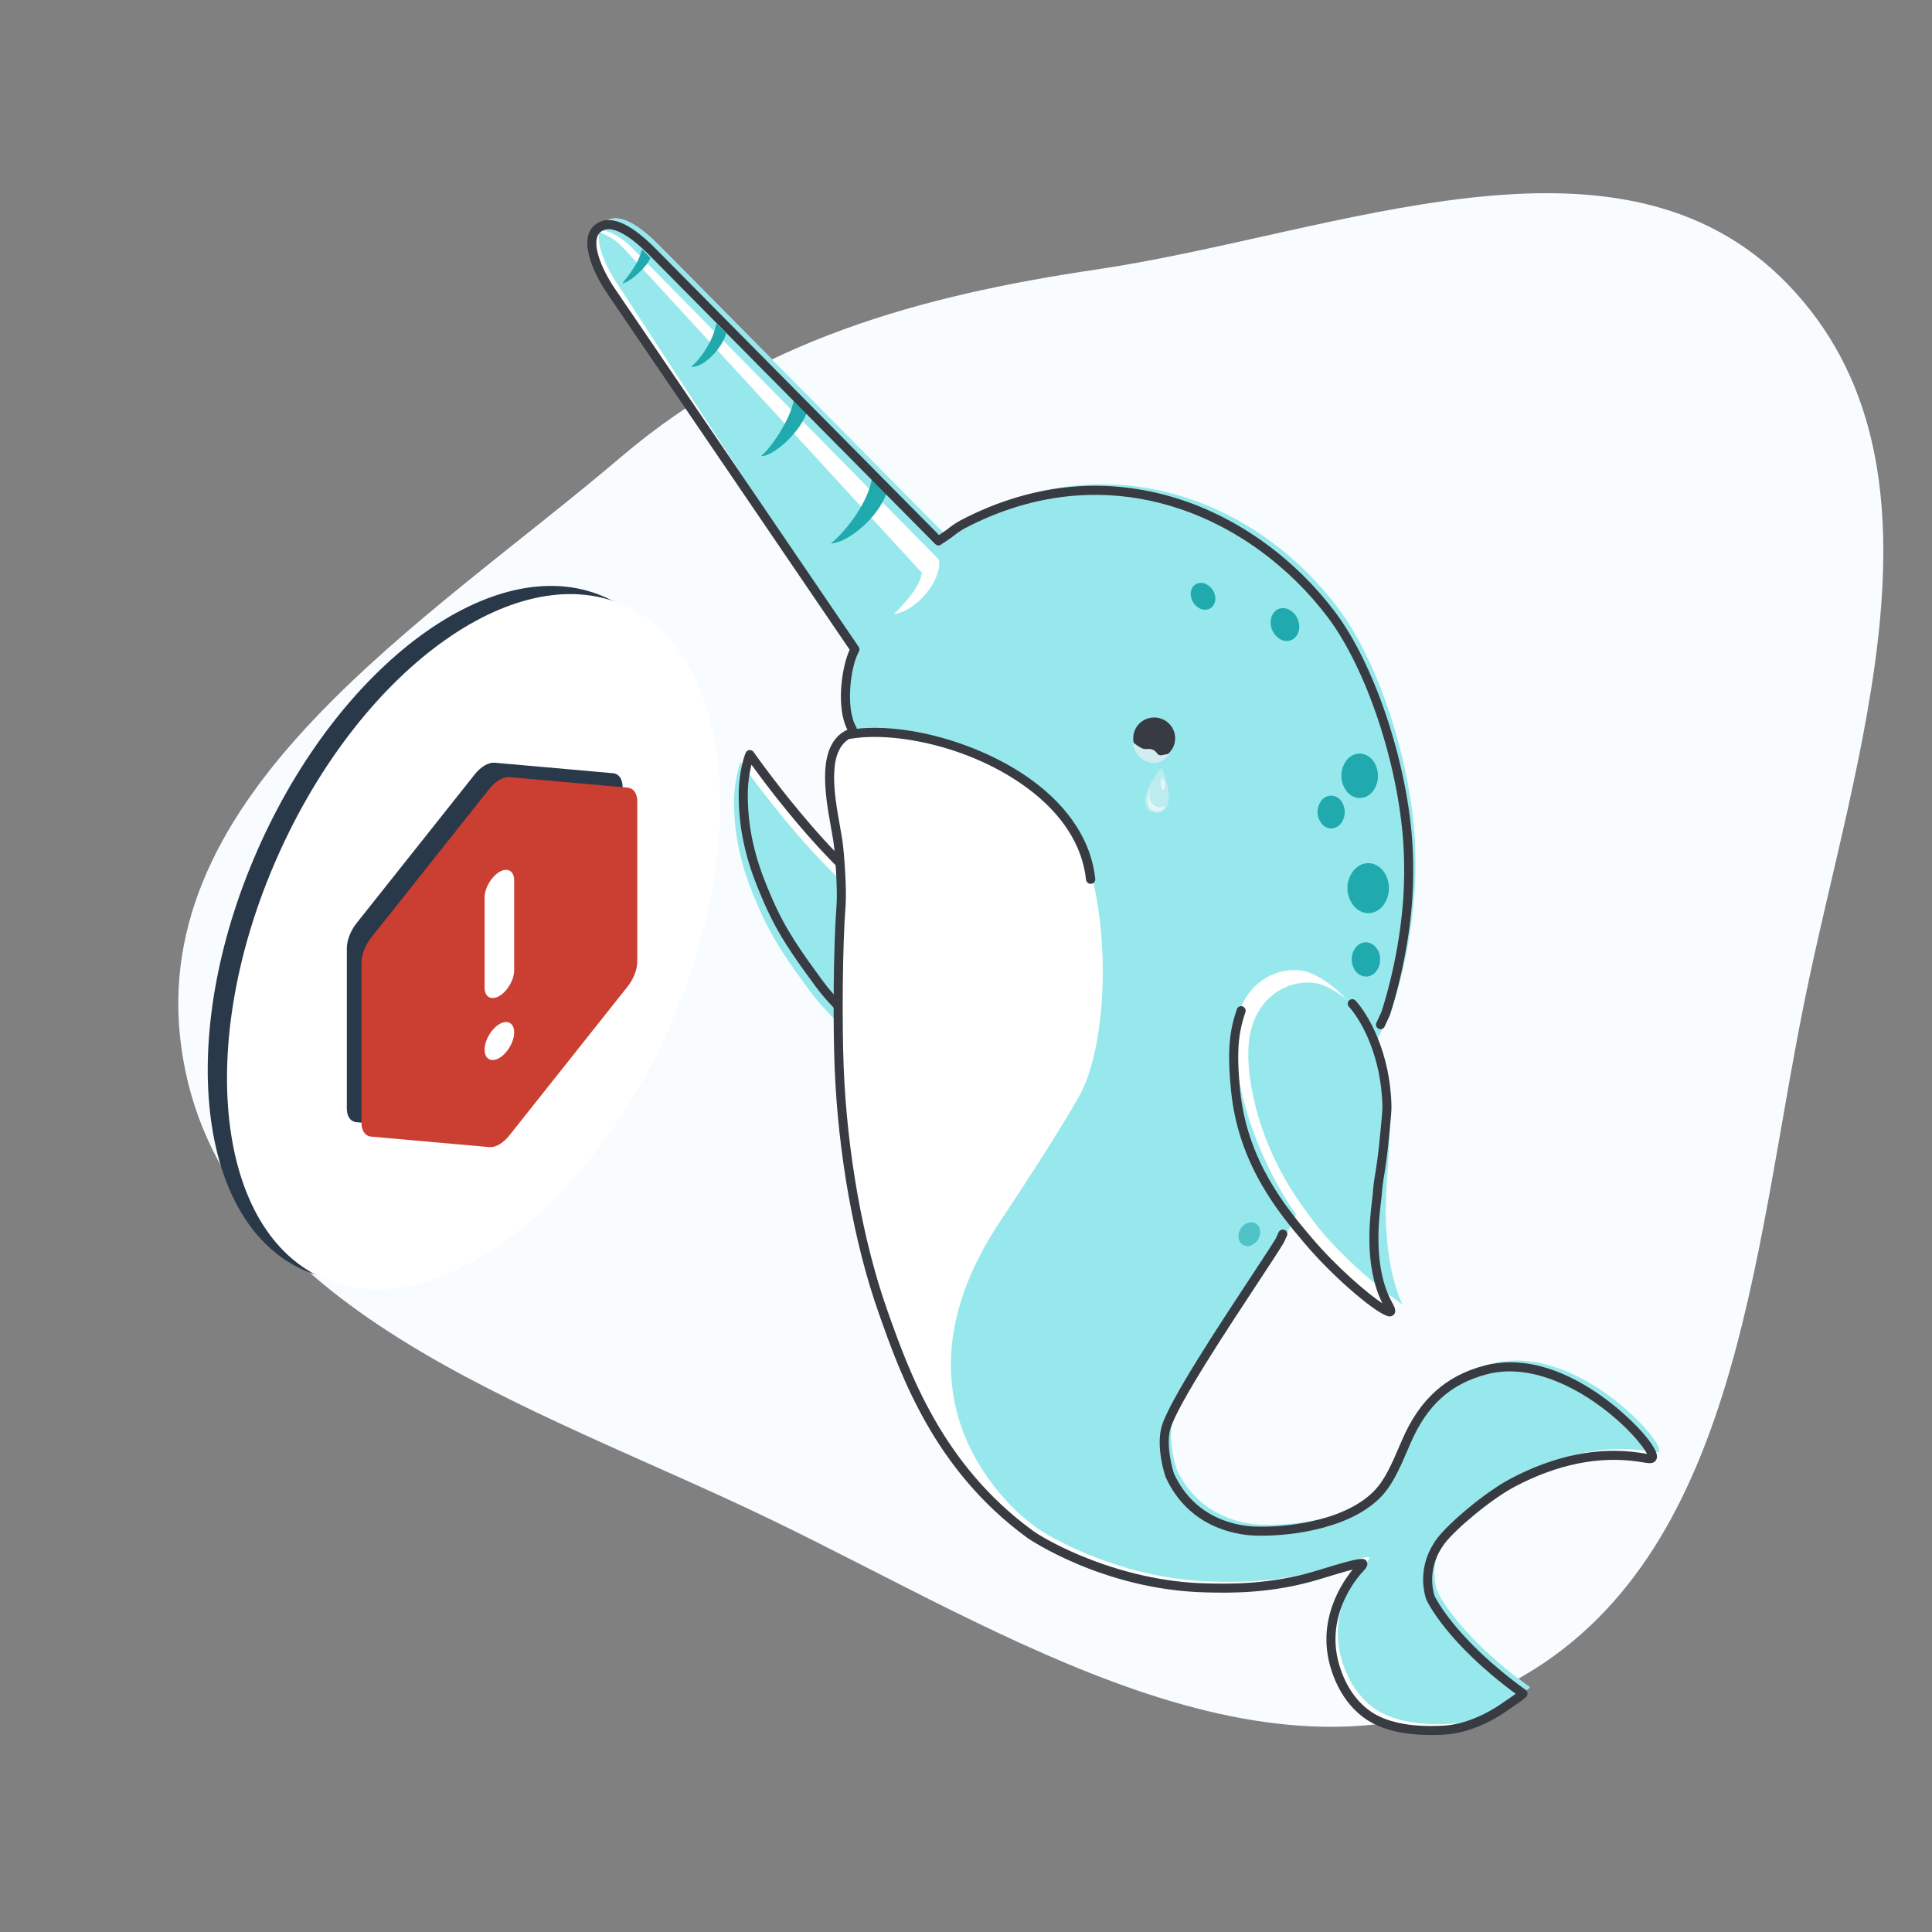 <svg id="narwhal/error-with-color" viewBox="0 0 160 160" fill="none" xmlns="http://www.w3.org/2000/svg">
<rect x="0" y="0" width="160" height="160" fill="#808080" stroke="none"/>
<path fill-rule="evenodd" clip-rule="evenodd" d="M90.821 22.316C110.677 19.374 134.036 9.06 148.037 23.523C162.478 38.441 153.586 62.477 149.447 82.878C145.116 104.226 143.854 129.976 124.469 139.699C104.947 149.49 83.477 135.33 63.813 125.829C44.112 116.31 18.087 108.587 15.028 86.819C12.042 65.579 35.164 51.689 51.445 37.833C62.767 28.198 76.148 24.489 90.821 22.316Z" fill="#F9FCFF"/>
<path d="M53.9 84.246C60.699 68.817 58.92 53.205 49.927 49.376C40.934 45.547 28.133 54.951 21.334 70.38C14.536 85.808 16.314 101.42 25.307 105.249C34.3 109.078 47.101 99.674 53.9 84.246Z" fill="#2A394A"/>
<path d="M55.496 84.924C62.294 69.496 60.516 53.884 51.523 50.055C42.53 46.226 29.729 55.63 22.93 71.058C16.131 86.487 17.91 102.099 26.903 105.928C35.896 109.757 48.697 100.353 55.496 84.924Z" fill="white"/>
<path fill-rule="evenodd" clip-rule="evenodd" d="M40.97 63.165C40.459 63.119 39.825 63.49 39.314 64.134L29.526 76.458C29.028 77.085 28.722 77.876 28.722 78.537V91.797C28.722 92.458 29.028 92.891 29.526 92.935L39.314 93.805C39.825 93.85 40.459 93.479 40.97 92.836L50.758 80.511C51.255 79.884 51.561 79.094 51.561 78.432V65.173C51.561 64.512 51.255 64.079 50.758 64.034L40.97 63.165ZM40.142 71.017C40.817 70.621 43.041 70.646 43.041 71.419L43.952 80.511C43.952 81.285 41.645 82.674 40.97 83.069C40.294 83.465 38.918 81.374 38.918 80.601V73.133C38.918 72.359 39.466 71.412 40.142 71.017ZM43.952 85.16C43.952 85.934 41.894 88.051 41.218 88.446C40.542 88.842 38.918 86.508 38.918 85.735C38.918 84.962 39.466 84.014 40.142 83.619C40.817 83.224 43.952 84.387 43.952 85.16Z" fill="#2A394A"/>
<path fill-rule="evenodd" clip-rule="evenodd" d="M42.184 64.359C41.673 64.314 41.04 64.685 40.529 65.328L30.741 77.653C30.243 78.28 29.937 79.071 29.937 79.732V92.991C29.937 93.652 30.243 94.085 30.741 94.13L40.529 94.999C41.04 95.045 41.673 94.674 42.184 94.031L51.972 81.706C52.47 81.079 52.776 80.288 52.776 79.627V66.368C52.776 65.706 52.47 65.273 51.972 65.229L42.184 64.359ZM41.357 72.211C42.032 71.816 42.58 72.122 42.58 72.895V80.364C42.58 81.137 42.032 82.084 41.357 82.48C40.681 82.875 40.133 82.569 40.133 81.795V74.327C40.133 73.554 40.681 72.607 41.357 72.211ZM42.58 85.498C42.58 86.271 42.032 87.219 41.357 87.614C40.681 88.009 40.133 87.703 40.133 86.93C40.133 86.156 40.681 85.209 41.357 84.813C42.032 84.418 42.58 84.724 42.58 85.498Z" fill="#CA3F32"/>
<path d="M75.715 75.913C70.239 74.186 62.097 62.488 62.097 62.488C61.95 62.883 61.837 63.289 61.761 63.703C61.49 63.329 61.337 63.11 61.337 63.11C61.337 63.11 60.793 64.421 60.791 66.481C60.788 70.264 61.945 73.078 62.715 74.901C63.942 77.803 65.299 79.655 67.136 82.161C67.647 82.858 68.268 83.533 69.386 84.711L69.951 83.882C70.016 83.952 70.078 84.017 70.147 84.09L75.715 75.913Z" fill="white"/>
<path d="M69.386 84.711C68.268 83.533 67.647 82.858 67.136 82.161C65.299 79.655 63.942 77.802 62.715 74.901C61.945 73.078 60.788 70.264 60.791 66.481C60.793 64.421 61.337 63.109 61.337 63.109C61.337 63.109 69.478 74.807 74.954 76.534" fill="#97E8EC"/>
<path d="M69.906 84.377C69.894 84.368 69.883 84.357 69.872 84.346C68.678 83.087 68.097 82.449 67.592 81.76C65.723 79.21 64.372 77.367 63.129 74.425C62.397 72.694 61.172 69.796 61.176 65.862C61.178 63.752 61.726 62.404 61.75 62.348C61.775 62.286 61.818 62.232 61.872 62.191C61.926 62.151 61.99 62.125 62.058 62.118C62.125 62.11 62.193 62.121 62.255 62.149C62.316 62.177 62.369 62.22 62.408 62.275C62.488 62.391 70.54 73.889 75.831 75.558C75.878 75.573 75.922 75.597 75.959 75.628C75.997 75.66 76.028 75.699 76.05 75.742C76.073 75.786 76.087 75.833 76.09 75.882C76.094 75.931 76.088 75.98 76.073 76.026C76.042 76.12 75.975 76.198 75.887 76.244C75.798 76.289 75.695 76.298 75.599 76.268C70.74 74.735 64.025 65.807 62.231 63.325C62.028 64.154 61.926 65.004 61.928 65.858C61.925 69.643 63.113 72.454 63.823 74.134C65.033 76.997 66.362 78.81 68.202 81.32C68.683 81.976 69.25 82.598 70.422 83.834C70.487 83.903 70.523 83.995 70.523 84.089C70.523 84.184 70.486 84.275 70.421 84.344C70.355 84.413 70.266 84.455 70.17 84.461C70.075 84.467 69.98 84.437 69.906 84.377L69.906 84.377Z" fill="#383C42"/>
<path d="M123.543 112.942C121.953 113.371 120.544 114.093 119.34 115.307C118.222 116.25 117.261 117.551 116.478 119.357C115.679 121.201 115.111 122.627 114.104 123.687C111.196 126.084 106.164 126.359 104.364 126.266C102.436 126.167 99.149 125.315 97.464 121.701C97.393 121.551 96.663 119.235 97.144 117.666C97.971 114.965 104.519 105.455 106.324 102.588C106.403 102.462 106.473 102.349 106.533 102.25L107.043 101.172C107.496 101.744 107.925 102.253 108.302 102.698C111.083 105.986 114.829 108.925 115.149 108.623C115.239 108.539 115.049 108.209 114.95 108.029C114.719 107.603 114.526 107.159 114.374 106.7C115.435 107.551 116.171 108.06 116.171 108.06C116.171 108.06 114.401 104.882 114.833 98.25C115.021 95.355 115.137 93.699 115.123 92.379C115.097 89.777 114.756 87.742 114.064 86.113L115.312 83.438C116.383 80.09 117.116 76.166 117.213 72.645C117.261 70.909 117.182 69.633 117.15 69.178C116.696 62.614 114.098 54.704 110.824 50.37C104.056 41.409 92.02 36.733 80.259 42.916C79.836 43.16 79.435 43.439 79.06 43.751C78.873 43.876 78.683 44.002 78.499 44.125C78.42 44.161 78.349 44.211 78.288 44.272L54.542 20.277C52.581 18.311 51.027 17.608 50.064 18.398C49.948 18.495 49.852 18.613 49.781 18.746C49.68 18.793 49.584 18.852 49.497 18.922C48.369 19.846 49.408 22.37 50.671 24.204L70.8 53.78C70.247 54.768 69.835 57.118 70.112 58.921L70.111 58.921C70.112 58.924 70.113 58.927 70.114 58.931C70.177 59.424 70.329 59.903 70.561 60.345C70.567 60.358 70.571 60.372 70.576 60.385C70.566 60.427 70.559 60.457 70.554 60.479C70.533 60.551 70.516 60.624 70.504 60.698C70.382 60.746 70.265 60.802 70.152 60.868C69.973 60.857 69.699 61.06 69.43 61.52C68.909 62.213 68.717 63.188 68.704 64.26C68.586 65.637 68.674 67.466 69.181 69.842C69.506 71.361 69.628 73.217 69.649 75.038C69.531 76.597 69.46 78.77 69.431 81.002C69.415 81.209 69.4 81.403 69.386 81.574C68.939 87.07 69.424 92.091 70.278 96.672C70.916 100.991 71.891 105.124 73.111 108.581C73.29 109.091 73.482 109.628 73.682 110.178C73.908 111.005 74.126 111.817 74.32 112.602C75.329 116.67 77.784 119.886 80.133 122.171C81.643 124.011 83.382 125.655 85.308 127.064C86.099 127.641 92.11 131.306 99.828 131.501C101.773 131.55 105.229 131.637 109.2 130.42C110.675 129.968 112.778 129.315 112.86 129.514C112.884 129.573 112.687 129.8 112.636 129.852C111.803 130.698 109.366 133.929 110.54 137.946C110.716 138.549 111.325 140.548 113.084 141.888C114.606 143.046 116.91 143.433 119.577 143.284C122.049 143.146 124.218 141.644 124.612 141.361C125.037 141.055 125.947 140.487 126.129 140.252C126.113 140.24 126.099 140.229 126.083 140.217C126.305 140.077 126.51 139.913 126.695 139.728C120.647 135.368 119.022 131.781 119.022 131.781C118.888 131.372 118.277 129.257 119.885 127.104C120.208 126.695 120.562 126.311 120.944 125.956C122.253 124.78 123.98 123.47 125.265 122.792C127.317 121.71 131.212 120.023 135.677 120.669C136.359 120.767 136.738 120.88 136.828 120.72C136.878 120.632 136.833 120.455 136.714 120.219C137.102 120.283 137.328 120.315 137.394 120.196C137.865 119.36 130.4 111.095 123.543 112.942Z" fill="white"/>
<path d="M69.859 88.193L69.86 88.196C69.861 88.216 69.862 88.236 69.864 88.256C69.862 88.236 69.86 88.213 69.859 88.193Z" fill="#97E8EC"/>
<path d="M70.62 95.292C70.253 92.7 70.013 90.359 69.864 88.257C70.031 90.334 70.47 94.578 71.237 98.873C70.978 97.575 70.772 96.364 70.62 95.292Z" fill="#97E8EC"/>
<path d="M106.324 102.588C104.52 105.455 97.971 114.965 97.144 117.666C96.663 119.235 97.393 121.55 97.464 121.701C99.149 125.315 102.436 126.167 104.364 126.266C106.253 126.363 111.705 126.062 114.522 123.322C115.627 122.248 116.206 120.768 117.045 118.833C118.578 115.295 120.793 113.683 123.544 112.942C130.4 111.094 137.865 119.36 137.394 120.196C137.305 120.356 136.925 120.243 136.243 120.144C131.779 119.499 127.884 121.186 125.832 122.268C123.849 123.314 120.812 125.862 119.886 127.103C118.278 129.257 118.888 131.372 119.022 131.781C119.022 131.781 120.647 135.368 126.696 139.728C126.514 139.962 125.604 140.531 125.178 140.836C124.784 141.12 122.615 142.621 120.143 142.759C117.477 142.908 115.173 142.521 113.651 141.363C111.891 140.024 111.282 138.024 111.106 137.422C109.932 133.404 112.37 130.173 113.203 129.328C113.254 129.276 113.45 129.049 113.426 128.99C113.344 128.79 111.242 129.444 109.767 129.896C105.795 131.113 102.339 131.025 100.394 130.976C92.676 130.781 86.665 127.117 85.875 126.54C80.379 122.527 77.612 117.341 75.654 112.811L69.86 88.197C69.306 80.326 70.034 75.849 70.222 74.418C70.372 73.277 70.124 70.207 69.95 69.069C69.545 66.438 67.593 61.818 70.504 60.698C70.57 60.382 70.504 60.698 70.578 60.378C69.591 58.699 70.293 55.334 71.016 54.042L51.238 23.68C49.974 21.846 48.935 19.322 50.064 18.398C51.027 17.608 52.581 18.311 54.542 20.277L78.288 44.272C78.349 44.211 78.42 44.161 78.499 44.125C78.683 44.002 78.873 43.876 79.06 43.751C79.435 43.439 79.836 43.16 80.26 42.916C92.02 36.733 104.056 41.408 110.824 50.37C114.098 54.704 116.696 62.614 117.15 69.178C117.182 69.632 117.262 70.909 117.213 72.645C117.116 76.166 116.383 80.09 115.312 83.438L113.592 87.124C113.025 84.53 111.87 82.752 110.024 81.442C109.137 80.812 108.416 80.483 107.91 80.398C105.844 80.054 103.556 81.176 102.645 83.746C102.391 84.462 102.025 85.964 102.486 88.761C103.504 94.95 106.667 99.631 107.17 100.334C107.223 100.409 107.279 100.483 107.333 100.557L106.533 102.25C106.473 102.349 106.403 102.462 106.324 102.588Z" fill="#97E8EC"/>
<path d="M75.818 113.508C75.017 111.738 74.307 109.929 73.691 108.089C74.299 109.506 74.92 111.112 75.654 112.811L75.818 113.508Z" fill="#97E8EC"/>
<path d="M73.677 108.057C72.644 105.652 71.839 102.248 71.237 98.873C71.857 101.993 72.677 105.071 73.691 108.089C73.686 108.078 73.681 108.067 73.677 108.057Z" fill="#97E8EC"/>
<path fill-rule="evenodd" clip-rule="evenodd" d="M85.46 126.229C85.46 126.229 72.222 116.879 82.932 100.986C84.236 99.051 88.057 93.184 89.432 90.672C92.26 85.505 92.13 71.364 87.628 66.983C86.92 66.294 86.001 65.976 85.062 65.252C78.574 60.258 76.363 60.699 70.302 60.947C69.61 60.975 67.636 62.606 69.181 69.842C69.973 73.549 69.573 79.272 69.386 81.574C68.347 94.345 72.329 104.57 74.32 112.602C76.503 121.404 85.46 126.229 85.46 126.229Z" fill="white"/>
<path d="M116.171 108.06C116.171 108.06 114.401 104.882 114.833 98.25C115.021 95.355 115.137 93.699 115.124 92.379C115.072 87.329 113.847 84.4 111.136 82.475C110.249 81.845 109.528 81.516 109.022 81.432C106.956 81.087 104.668 82.21 103.757 84.78C103.503 85.495 103.137 86.998 103.597 89.794C104.616 95.983 108.033 100.1 108.535 100.803C111.329 104.71 116.171 108.06 116.171 108.06Z" fill="#97E8EC"/>
<path d="M76.363 60.7C79.599 61.364 82.968 62.771 85.524 64.659C88.598 66.929 90.39 69.74 90.706 72.788C90.71 72.837 90.705 72.887 90.69 72.934C90.675 72.981 90.651 73.025 90.619 73.063C90.587 73.101 90.548 73.132 90.503 73.154C90.459 73.177 90.41 73.191 90.361 73.194C90.259 73.204 90.159 73.173 90.08 73.11C90.001 73.046 89.95 72.955 89.939 72.855C89.645 70.021 87.959 67.392 85.062 65.253C80.374 61.792 74.04 60.571 70.46 61.18C70.36 61.198 70.257 61.176 70.173 61.119C70.089 61.062 70.031 60.974 70.011 60.876C70.002 60.827 70.003 60.777 70.013 60.729C70.024 60.681 70.044 60.635 70.073 60.595C70.102 60.554 70.139 60.52 70.181 60.494C70.223 60.468 70.27 60.451 70.32 60.443C72.085 60.142 74.194 60.254 76.363 60.7Z" fill="#383C42"/>
<path d="M115.047 109.018C115.113 109.023 115.178 109.015 115.24 108.994C115.303 108.973 115.359 108.939 115.407 108.895C115.702 108.617 115.467 108.191 115.279 107.849C113.698 104.967 114.188 100.995 114.372 99.5C114.401 99.268 114.423 99.091 114.43 98.98C114.469 98.417 114.537 97.857 114.635 97.302C114.751 96.576 114.896 95.673 115.067 93.805L115.11 93.356C115.172 92.714 115.243 91.987 115.236 91.613C115.144 87.174 113.325 84.027 112.265 82.868C112.232 82.832 112.192 82.802 112.147 82.781C112.102 82.761 112.054 82.749 112.005 82.746C111.956 82.744 111.906 82.751 111.86 82.768C111.814 82.785 111.771 82.81 111.735 82.843C111.661 82.91 111.617 83.003 111.613 83.102C111.608 83.201 111.643 83.298 111.71 83.371C112.7 84.454 114.398 87.41 114.486 91.627C114.492 91.957 114.421 92.692 114.363 93.283L114.32 93.736C114.151 95.58 114.009 96.468 113.894 97.183C113.792 97.761 113.721 98.344 113.681 98.93C113.675 99.032 113.654 99.195 113.628 99.408C113.441 100.919 112.955 104.855 114.483 107.941C113.274 107.135 110.705 104.96 108.588 102.457C106.607 100.115 103.293 96.196 102.704 90.31C102.366 86.937 102.586 85.478 103.139 83.82C103.155 83.773 103.162 83.724 103.159 83.675C103.155 83.627 103.142 83.579 103.121 83.535C103.099 83.491 103.068 83.452 103.031 83.419C102.993 83.387 102.95 83.362 102.903 83.347C102.856 83.331 102.807 83.325 102.757 83.328C102.708 83.332 102.66 83.345 102.615 83.367C102.571 83.389 102.532 83.419 102.5 83.456C102.467 83.493 102.443 83.536 102.427 83.583C101.84 85.342 101.606 86.876 101.957 90.384C102.57 96.5 105.978 100.53 108.015 102.939C110.558 105.946 114.177 108.951 115.04 109.017L115.047 109.018ZM114.804 108.576L114.799 108.575L114.804 108.576Z" fill="#383C42"/>
<path fill-rule="evenodd" clip-rule="evenodd" d="M76.235 47.31L51.865 20.791C50.826 19.667 50.323 19.522 49.573 19.192C50.163 18.873 51.264 19.545 52.117 20.298L77.766 46.356C78.028 48.024 75.903 50.622 74.041 50.849C75.004 49.873 76.199 48.595 76.355 47.394" fill="white"/>
<path fill-rule="evenodd" clip-rule="evenodd" d="M106.755 50.485C106.118 50.17 105.455 50.481 105.279 51.173C105.193 51.517 105.224 51.879 105.369 52.203C105.513 52.528 105.762 52.796 106.076 52.966C106.699 53.273 107.362 52.962 107.552 52.278C107.638 51.934 107.607 51.572 107.462 51.247C107.318 50.923 107.069 50.655 106.755 50.485" fill="#21AAAD"/>
<path fill-rule="evenodd" clip-rule="evenodd" d="M99.752 48.315C99.182 48.151 98.682 48.475 98.612 49.076C98.59 49.371 98.665 49.665 98.827 49.913C98.989 50.162 99.228 50.352 99.508 50.454C100.077 50.618 100.579 50.293 100.648 49.693C100.67 49.398 100.595 49.104 100.433 48.855C100.271 48.607 100.032 48.417 99.752 48.315" fill="#21AAAD"/>
<path fill-rule="evenodd" clip-rule="evenodd" d="M114.454 72.004C113.724 71.239 112.647 71.327 112.023 72.19C111.714 72.624 111.562 73.148 111.592 73.679C111.622 74.209 111.833 74.715 112.19 75.112C112.904 75.864 113.98 75.776 114.59 74.93C114.897 74.497 115.05 73.975 115.026 73.445C115.001 72.916 114.8 72.409 114.454 72.004" fill="#21AAAD"/>
<path fill-rule="evenodd" clip-rule="evenodd" d="M113.605 62.867C112.965 62.197 112.012 62.269 111.467 63.028C111.198 63.416 111.065 63.88 111.09 64.35C111.115 64.82 111.295 65.269 111.603 65.629C112.242 66.299 113.197 66.227 113.742 65.469C114.287 64.71 114.232 63.555 113.605 62.867" fill="#21AAAD"/>
<path fill-rule="evenodd" clip-rule="evenodd" d="M110.988 66.226C110.515 65.735 109.791 65.79 109.39 66.358C109.19 66.642 109.092 66.984 109.113 67.33C109.134 67.676 109.272 68.005 109.506 68.264C109.966 68.773 110.672 68.705 111.091 68.15C111.286 67.862 111.382 67.519 111.363 67.172C111.345 66.825 111.213 66.493 110.988 66.226" fill="#21AAAD"/>
<path fill-rule="evenodd" clip-rule="evenodd" d="M113.886 78.393C113.407 77.872 112.654 77.93 112.239 78.516C112.028 78.812 111.923 79.17 111.941 79.532C111.959 79.895 112.098 80.242 112.337 80.517C112.847 81.035 113.57 80.98 114.002 80.409C114.428 79.805 114.395 78.912 113.886 78.393" fill="#21AAAD"/>
<path opacity="0.6" fill-rule="evenodd" clip-rule="evenodd" d="M104.345 101.857C104.329 101.743 104.285 101.634 104.219 101.539C104.152 101.445 104.064 101.367 103.961 101.312C103.859 101.257 103.744 101.227 103.628 101.224C103.511 101.221 103.396 101.246 103.291 101.295C103.046 101.396 102.843 101.574 102.713 101.803C102.583 102.031 102.534 102.295 102.573 102.555C102.59 102.669 102.634 102.778 102.701 102.873C102.768 102.968 102.856 103.046 102.959 103.102C103.061 103.158 103.175 103.19 103.292 103.195C103.409 103.2 103.525 103.178 103.632 103.131C103.878 103.029 104.082 102.848 104.211 102.617C104.341 102.386 104.388 102.118 104.345 101.857" fill="#21AAAD"/>
<path fill-rule="evenodd" clip-rule="evenodd" d="M53.164 20.639L53.867 21.354C53.554 22.15 52.146 23.387 51.542 23.471C51.92 22.935 52.882 21.901 53.164 20.639L53.164 20.639ZM59.329 26.785L60.144 27.605C59.795 28.847 58.331 30.428 57.235 30.389C57.953 29.762 59.027 28.353 59.329 26.785ZM65.728 33.194L66.784 34.255C66.067 36.083 63.842 37.869 63.028 37.77C63.897 37.045 65.426 34.762 65.728 33.194L65.728 33.194ZM72.203 39.672L73.409 40.875C72.671 42.937 70.183 44.958 68.817 45.006C70.234 43.819 71.888 41.525 72.203 39.672Z" fill="#21AAAD"/>
<path d="M117.307 143.644C115.437 143.501 113.945 143.013 112.857 142.184C111.995 141.528 110.831 140.279 110.18 138.051C109.039 134.148 111.145 131.054 112.019 129.987C111.276 130.175 110.168 130.514 109.469 130.729L109.311 130.777C105.281 132.012 101.727 131.922 99.819 131.874C91.334 131.66 85.145 127.408 85.087 127.365C77.346 121.714 74.584 113.885 72.757 108.704C70.731 102.964 69.406 95.566 69.12 88.409C68.977 84.827 69.016 78.294 69.282 74.913C69.367 73.837 69.191 70.811 69.012 69.649C68.96 69.311 68.892 68.932 68.819 68.525C68.324 65.767 67.581 61.631 70.178 60.429C69.224 58.6 69.697 55.244 70.366 53.808L50.361 24.414C49.004 22.443 47.9 19.745 49.259 18.633C50.384 17.71 52.061 18.352 54.242 20.538L77.767 44.31L78.422 43.857C78.764 43.576 79.131 43.326 79.518 43.109C92.043 36.525 104.132 42.162 110.557 50.669C113.801 54.964 116.493 62.958 116.958 69.677C117.033 70.762 117.055 71.973 117.022 73.18C116.927 76.589 116.228 80.56 115.103 84.076L114.667 85.017C114.646 85.062 114.617 85.102 114.581 85.135C114.545 85.168 114.502 85.194 114.456 85.21C114.41 85.227 114.36 85.235 114.311 85.233C114.262 85.231 114.213 85.219 114.169 85.198C114.078 85.156 114.008 85.08 113.974 84.987C113.94 84.894 113.945 84.791 113.987 84.701L114.406 83.803C115.493 80.396 116.179 76.5 116.272 73.158C116.305 71.975 116.283 70.789 116.21 69.728C115.753 63.137 113.124 55.31 109.958 51.118C103.724 42.865 92.002 37.392 79.868 43.77C79.52 43.967 79.191 44.194 78.883 44.448L78.536 44.697L78.141 44.96C78.123 44.972 78.104 44.982 78.084 44.991C78.049 45.008 78.017 45.03 77.99 45.057C77.956 45.093 77.914 45.121 77.868 45.14C77.822 45.16 77.773 45.17 77.723 45.17C77.673 45.17 77.623 45.16 77.577 45.141C77.531 45.122 77.489 45.094 77.454 45.059L53.709 21.064C52.662 20.014 50.751 18.377 49.736 19.211C48.876 19.915 49.711 22.149 50.98 23.992L71.111 53.57C71.15 53.628 71.172 53.695 71.175 53.764C71.178 53.833 71.162 53.902 71.128 53.963C70.414 55.238 70.012 58.676 70.902 60.188C70.95 60.271 70.965 60.369 70.943 60.462C70.928 60.528 70.915 60.583 70.901 60.63L70.901 60.63L70.871 60.774C70.858 60.835 70.831 60.892 70.79 60.94C70.75 60.987 70.698 61.024 70.639 61.047C68.393 61.911 69.094 65.812 69.558 68.394C69.632 68.808 69.701 69.194 69.754 69.537C69.925 70.649 70.126 73.755 70.03 74.972C69.766 78.328 69.728 84.819 69.87 88.38C70.153 95.466 71.463 102.784 73.464 108.457C75.261 113.55 77.976 121.248 85.53 126.762C86.729 127.638 92.669 130.947 99.837 131.127C101.703 131.174 105.177 131.261 109.09 130.062L109.248 130.014C112.742 128.941 113.027 128.933 113.207 129.373C113.241 129.457 113.333 129.68 112.903 130.114C112.77 130.25 109.631 133.501 110.9 137.842C111.494 139.875 112.539 141.002 113.312 141.59C114.667 142.621 116.768 143.066 119.555 142.91C121.887 142.78 123.994 141.343 124.392 141.057C124.518 140.967 124.685 140.854 124.864 140.733C125.043 140.612 125.314 140.43 125.526 140.275C119.778 136.035 118.18 132.605 118.114 132.459C117.896 131.804 117.364 129.62 119.018 127.404C119.963 126.139 123.011 123.558 125.089 122.462C128.745 120.534 132.326 119.806 135.731 120.299C135.886 120.321 136.026 120.344 136.15 120.365C136.233 120.378 136.32 120.393 136.398 120.404C136.064 119.725 134.641 117.978 132.332 116.318C130.447 114.964 126.739 112.84 123.075 113.827C120.107 114.627 118.178 116.378 116.823 119.506L116.617 119.981C115.872 121.711 115.283 123.078 114.218 124.114C111.447 126.808 106.178 127.287 103.779 127.163C102.242 127.081 98.459 126.46 96.557 122.382C96.455 122.164 95.701 119.771 96.219 118.081C96.871 115.948 100.908 109.821 103.579 105.766C104.527 104.328 105.275 103.192 105.646 102.581L105.895 102.04C105.916 101.996 105.945 101.956 105.981 101.923C106.017 101.89 106.06 101.864 106.106 101.847C106.152 101.83 106.202 101.823 106.251 101.825C106.3 101.827 106.349 101.839 106.394 101.859C106.484 101.902 106.554 101.978 106.588 102.071C106.622 102.164 106.618 102.267 106.576 102.356L106.307 102.932C105.91 103.591 105.158 104.732 104.207 106.177C101.559 110.196 97.558 116.269 96.936 118.299C96.514 119.679 97.14 121.833 97.24 122.073C98.967 125.777 102.412 126.347 103.817 126.416C106.103 126.534 111.109 126.092 113.693 123.579C114.652 122.646 115.215 121.339 115.928 119.685L116.134 119.208C117.569 115.898 119.712 113.958 122.879 113.105C128.848 111.497 134.823 117.063 136.447 119.14C137.323 120.261 137.286 120.671 137.155 120.903C136.957 121.256 136.568 121.192 136.028 121.103C135.908 121.083 135.773 121.06 135.624 121.038C132.379 120.572 128.953 121.271 125.441 123.123C123.495 124.149 120.512 126.656 119.62 127.851C118.181 129.778 118.638 131.658 118.812 132.189C118.815 132.189 120.474 135.714 126.349 139.949C126.389 139.978 126.424 140.016 126.45 140.059C126.476 140.102 126.493 140.149 126.5 140.199C126.507 140.248 126.505 140.299 126.492 140.347C126.479 140.395 126.457 140.441 126.426 140.48C126.272 140.68 125.874 140.955 125.285 141.353C125.113 141.469 124.952 141.577 124.831 141.664C124.23 142.096 122.074 143.518 119.598 143.657C118.835 143.703 118.07 143.698 117.307 143.644V143.644Z" fill="#383C42"/>
<path fill-rule="evenodd" clip-rule="evenodd" d="M96.654 59.782C96.472 59.642 96.265 59.54 96.043 59.48C95.821 59.42 95.59 59.404 95.362 59.432C95.135 59.461 94.915 59.534 94.716 59.647C94.517 59.76 94.343 59.911 94.203 60.091C93.926 60.456 93.804 60.914 93.863 61.367C93.922 61.82 94.157 62.233 94.519 62.517C94.699 62.657 94.905 62.759 95.126 62.819C95.346 62.879 95.576 62.894 95.802 62.865C96.029 62.836 96.247 62.763 96.445 62.65C96.642 62.537 96.815 62.386 96.952 62.206C97.236 61.845 97.364 61.388 97.308 60.934C97.252 60.48 97.017 60.066 96.654 59.782" fill="#383C42"/>
<g opacity="0.8">
<path opacity="0.8" d="M95.647 67.313C94.558 67.153 94.402 65.751 96.201 63.573C97.307 66.257 96.718 67.47 95.647 67.313Z" fill="#D2EDF2"/>
<path opacity="0.8" d="M95.704 67.175C95.864 67.207 96.031 67.186 96.178 67.115C96.325 67.044 96.444 66.928 96.517 66.783C96.352 66.857 96.169 66.882 95.989 66.856C95.355 66.763 95.049 66.241 95.25 65.397C94.809 66.434 95.051 67.079 95.704 67.175Z" fill="white"/>
<path opacity="0.8" d="M96.47 64.934C96.49 65.194 96.429 65.41 96.334 65.417C96.24 65.424 96.147 65.219 96.127 64.959C96.108 64.7 96.169 64.484 96.263 64.477C96.358 64.47 96.45 64.675 96.47 64.934Z" fill="white"/>
</g>
<path d="M93.835 61.478C93.871 61.506 94.5 62.048 94.841 62.034C94.958 62.03 95.066 62.027 95.163 62.026C95.287 62.027 95.41 62.057 95.52 62.114C95.631 62.171 95.726 62.253 95.798 62.354C95.833 62.417 95.884 62.468 95.947 62.504C96.01 62.539 96.081 62.557 96.153 62.554C96.468 62.499 96.873 62.413 96.873 62.413C96.873 62.413 96.183 63.564 94.964 63.062C94.643 62.931 94.366 62.713 94.166 62.432C93.966 62.152 93.851 61.821 93.835 61.478V61.478Z" fill="#D2EDF2"/>
</svg>
